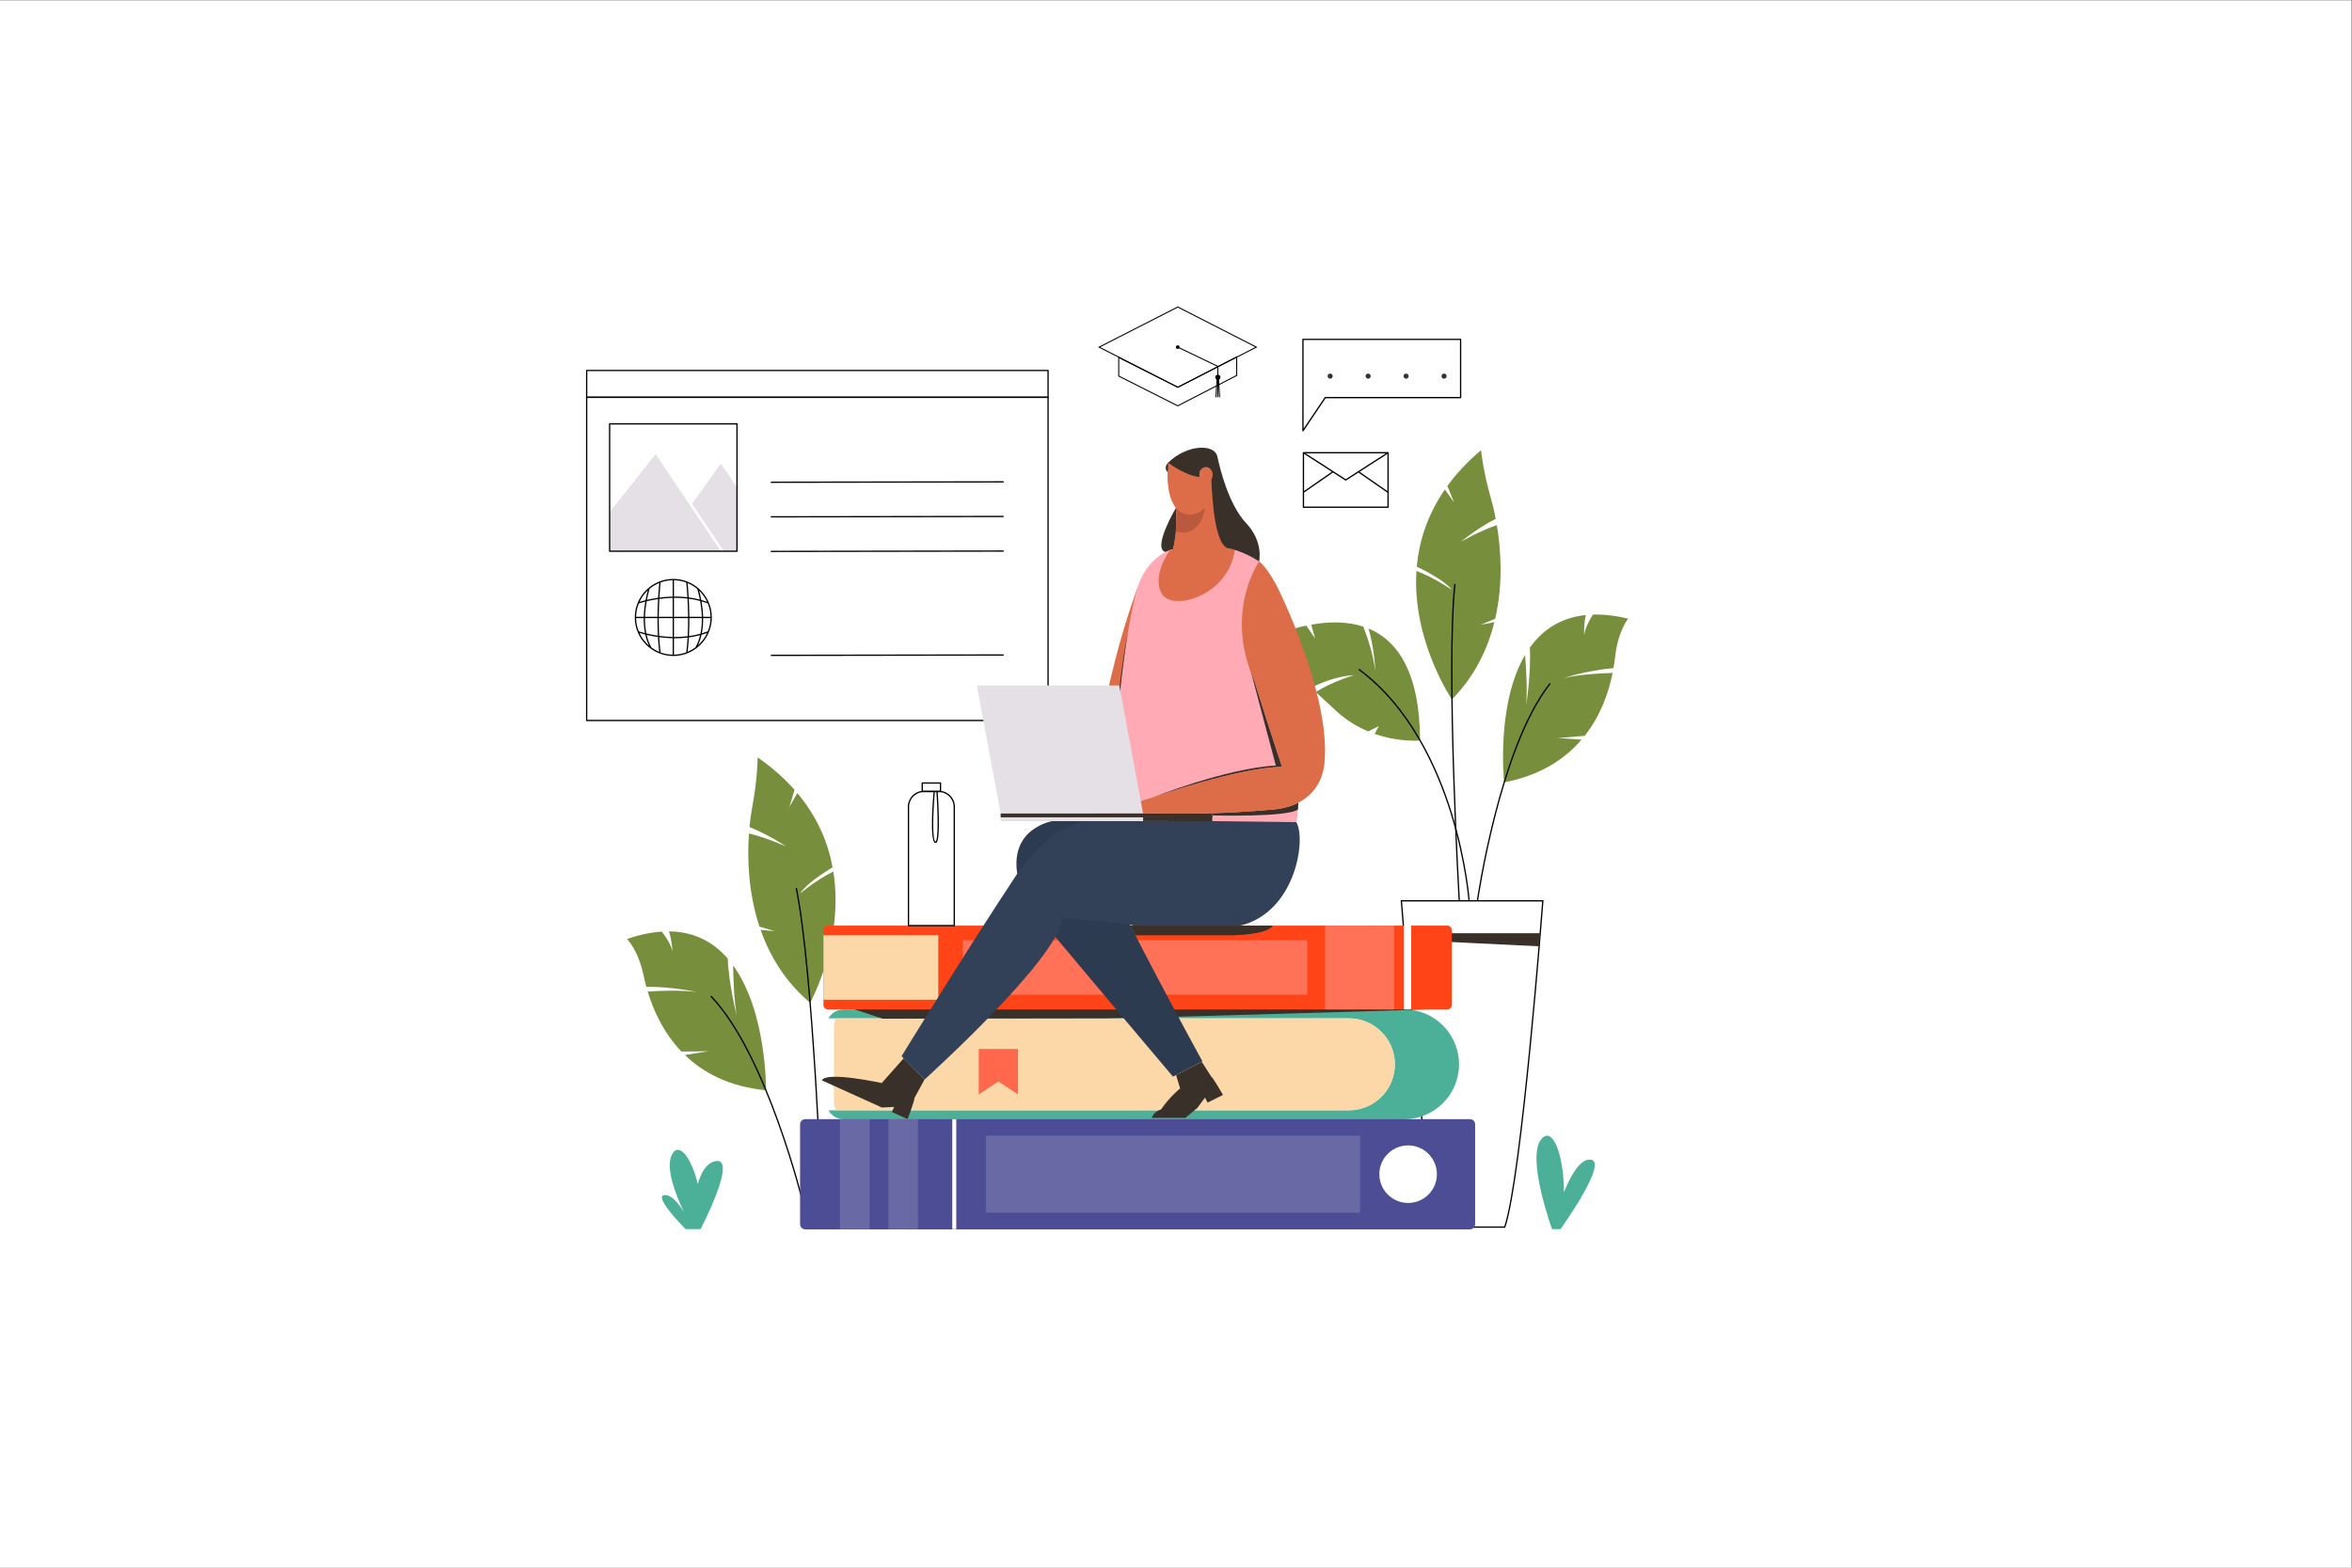 <?xml version="1.0" encoding="UTF-8" standalone="no"?>
<!-- Created with Inkscape (http://www.inkscape.org/) -->

<svg
   version="1.1"
   id="svg2"
   xml:space="preserve"
   width="3120"
   height="2080"
   viewBox="0 0 3120 2080"
   sodipodi:docname="Student Studying Online Illustration.ai"
   xmlns:inkscape="http://www.inkscape.org/namespaces/inkscape"
   xmlns:sodipodi="http://sodipodi.sourceforge.net/DTD/sodipodi-0.dtd"
   xmlns="http://www.w3.org/2000/svg"
   xmlns:svg="http://www.w3.org/2000/svg"><rect x="0" y="0" width="3120" height="2080" fill="#808080" stroke="none"/><defs
     id="defs6"><clipPath
       clipPathUnits="userSpaceOnUse"
       id="clipPath18"><path
         d="M 0,1560 H 2340 V 0 H 0 Z"
         id="path16" /></clipPath></defs><sodipodi:namedview
     id="namedview4"
     pagecolor="#ffffff"
     bordercolor="#666666"
     borderopacity="1.0"
     inkscape:pageshadow="2"
     inkscape:pageopacity="0.0"
     inkscape:pagecheckerboard="0" /><g
     id="g8"
     inkscape:groupmode="layer"
     inkscape:label="Student Studying Online Illustration"
     transform="matrix(1.333,0,0,-1.333,0,2080)"><path
       d="M 0,0 H 2340 V 1560 H 0 Z"
       style="fill:#ffffff;fill-opacity:1;fill-rule:nonzero;stroke:none"
       id="path10" /><g
       id="g12"><g
         id="g14"
         clip-path="url(#clipPath18)"><g
           id="g20"
           transform="translate(771.038,633.523)"><path
             d="M 0,0 -15.248,4.594 C -26.593,38.81 -27.416,73.063 -25.699,97.28 -8.078,93.152 11.496,84.177 11.496,84.177 c -15.882,10.488 -28.932,16.355 -36.666,19.462 0.824,8.698 1.915,15.765 2.812,20.518 5.216,27.658 5.316,48.815 5.316,48.815 14.651,-10.16 26.734,-20.983 36.649,-32.201 l -5.045,-17.032 7.857,13.74 C 42.416,113.693 52.943,88.262 57.53,63.613 47.458,57.527 30.832,46.574 25.056,37.428 c 0,0 16.223,13.718 33.215,21.959 C 69.292,-9.62 35.155,-71.272 35.155,-71.272 10.222,-50.212 -5.022,-24.538 -14.12,1.353 Z"
             style="fill:#778e3c;fill-opacity:1;fill-rule:nonzero;stroke:none"
             id="path22" /></g><g
           id="g24"
           transform="translate(705.535,514.238)"><path
             d="M 0,0 C 1.05,0.085 1.708,0.184 1.806,0.302 L 0,0 c -4.595,-0.37 -17.115,-0.444 -27.469,-0.436 -18.924,19.83 -28.51,43.074 -33.506,59.66 13.782,0.886 33.989,1.577 48.808,-0.528 0,0 -22.61,5.402 -50.158,5.218 -1.301,4.773 -2.207,8.807 -2.838,11.742 -5.419,25.215 -16.381,35.866 -16.381,35.866 12.66,4.352 24.143,6.676 34.591,7.353 4.37,-5.617 9.534,-13.458 10.527,-19.96 0,0 0.024,8.819 -3.359,20.181 25.732,-0.228 44.614,-11.114 58.46,-27.089 C 19.654,66.416 27.738,34.891 27.738,34.891 24.9,50.102 24.211,72.632 24.058,85.213 57.742,38.751 56.762,-39.024 56.762,-39.024 19.837,-35.507 -5.906,-21.384 -23.92,-3.996 Z"
             style="fill:#778e3c;fill-opacity:1;fill-rule:nonzero;stroke:none"
             id="path26" /></g><g
           id="g28"
           transform="translate(818.535,362.035)"><path
             d="m 0,0 c -0.087,2.312 -8.695,232.203 -25.481,314.473 l -1.269,-0.26 C -9.983,232.048 -1.378,2.265 -1.294,-0.047 Z"
             style="fill:#000000;fill-opacity:1;fill-rule:nonzero;stroke:none"
             id="path30" /></g><g
           id="g32"
           transform="translate(799.248,360.153)"><path
             d="M 0,0 1.254,0.302 C 0.897,1.799 -35.258,150.812 -91.38,209.207 l -0.93,-0.895 C -36.432,150.17 -0.36,1.495 0,0"
             style="fill:#000000;fill-opacity:1;fill-rule:nonzero;stroke:none"
             id="path34" /></g><g
           id="g36"
           transform="translate(1170.195,1054.79)"><path
             d="m 0,0 c 0,0 -24.157,-40.796 -10.155,-43.867 0,0 4.464,2.117 7.333,2.842 0,0 5.435,17.201 2.822,41.025"
             style="fill:#39302a;fill-opacity:1;fill-rule:nonzero;stroke:none"
             id="path38" /></g><path
           d="m 584.471,843.92 h 457.885 v 320.41 H 584.471 Z m 458.53,-1.293 H 583.824 c -0.356,0 -0.646,0.29 -0.646,0.646 v 321.703 c 0,0.357 0.29,0.646 0.646,0.646 h 459.177 c 0.356,0 0.647,-0.289 0.647,-0.646 V 843.273 c 0,-0.356 -0.291,-0.646 -0.647,-0.646"
           style="fill:#000000;fill-opacity:1;fill-rule:nonzero;stroke:none"
           id="path40" /><g
           id="g42"
           transform="translate(767.097,1010.904)"><path
             d="M 0,0 V 1.292 L 231.702,1.648 V 0.356 Z"
             style="fill:#000000;fill-opacity:1;fill-rule:nonzero;stroke:none"
             id="path44" /></g><g
           id="g46"
           transform="translate(767.097,1045.326)"><path
             d="M 0,0 V 1.292 L 231.702,1.648 V 0.356 Z"
             style="fill:#000000;fill-opacity:1;fill-rule:nonzero;stroke:none"
             id="path48" /></g><g
           id="g50"
           transform="translate(767.097,1079.748)"><path
             d="M 0,0 V 1.292 L 231.702,1.648 V 0.356 Z"
             style="fill:#000000;fill-opacity:1;fill-rule:nonzero;stroke:none"
             id="path52" /></g><g
           id="g54"
           transform="translate(606.665,1050.655)"><path
             d="m 0,0 45.821,57.732 64.912,-96.659 H 0 Z"
             style="fill:#e5e0e6;fill-opacity:1;fill-rule:nonzero;stroke:none"
             id="path56" /></g><g
           id="g58"
           transform="translate(688.641,1058.898)"><path
             d="M 0,0 28.757,40.12 44.778,16.207 V -47.17 H 31.665 Z"
             style="fill:#e5e0e6;fill-opacity:1;fill-rule:nonzero;stroke:none"
             id="path60" /></g><path
           d="m 607.311,1012.375 h 125.463 v 125.461 H 607.311 Z m 126.109,-1.293 H 606.664 c -0.356,0 -0.646,0.289 -0.646,0.647 v 126.752 c 0,0.358 0.29,0.647 0.646,0.647 H 733.42 c 0.356,0 0.646,-0.289 0.646,-0.647 v -126.752 c 0,-0.358 -0.29,-0.647 -0.646,-0.647"
           style="fill:#000000;fill-opacity:1;fill-rule:nonzero;stroke:none"
           id="path62" /><path
           d="m 584.471,1165.622 h 457.885 v 25.377 H 584.471 Z m 458.53,-1.292 H 583.824 c -0.356,0 -0.646,0.288 -0.646,0.646 v 26.669 c 0,0.357 0.29,0.646 0.646,0.646 h 459.177 c 0.356,0 0.647,-0.289 0.647,-0.646 v -26.669 c 0,-0.358 -0.291,-0.646 -0.647,-0.646"
           style="fill:#000000;fill-opacity:1;fill-rule:nonzero;stroke:none"
           id="path64" /><g
           id="g66"
           transform="translate(694.544,918.056)"><path
             d="m 0,0 c 1.603,3.366 2.767,6.903 3.578,10.506 1.865,0.531 3.729,1.133 5.589,1.811 C 6.99,7.593 3.853,3.404 0,0 m -58.203,12.381 c 1.21,-0.384 3.185,-0.973 5.787,-1.625 0.839,-3.806 2.067,-7.545 3.789,-11.085 -4.043,3.476 -7.328,7.807 -9.576,12.71 m 8.35,42.375 c -0.592,-2.085 -1.48,-5.519 -2.284,-9.831 -2.711,-0.672 -4.766,-1.281 -6.02,-1.679 2.013,4.358 4.846,8.261 8.304,11.51 M 9.126,43.3 C 7.19,44.004 5.25,44.63 3.31,45.175 2.557,49.162 1.736,52.394 1.157,54.458 4.46,51.283 7.175,47.505 9.126,43.3 M 5.185,27.118 h 7.351 C 12.456,22.475 11.519,18.04 9.875,13.96 7.884,13.197 5.885,12.521 3.884,11.934 4.896,17.014 5.247,22.178 5.185,27.118 M -8.919,9.226 c 0.32,6.125 0.427,12.175 0.398,17.892 H 3.907 C 3.972,22.052 3.601,16.748 2.503,11.557 -1.328,10.504 -5.154,9.739 -8.919,9.226 M -8.987,7.915 c 3.676,0.49 7.411,1.204 11.156,2.198 -1.007,-4.214 -2.512,-8.326 -4.673,-12.146 -2.383,-1.764 -4.984,-3.25 -7.756,-4.408 0.583,4.732 0.998,9.558 1.273,14.356 M -23.856,7.037 c 0.403,-0.004 0.805,-0.011 1.211,-0.011 3.975,0 8.12,0.216 12.353,0.722 -0.287,-4.928 -0.72,-9.883 -1.335,-14.729 -3.821,-1.421 -7.938,-2.221 -12.229,-2.294 z M -38.51,8.105 c 4.073,-0.543 8.577,-0.941 13.362,-1.047 V -9.275 c -4.204,0.072 -8.24,0.839 -11.994,2.205 -0.636,4.991 -1.079,10.1 -1.368,15.175 m -1.302,0.182 c 0.276,-4.953 0.699,-9.938 1.303,-14.822 -2.719,1.114 -5.274,2.543 -7.625,4.24 -2.292,3.982 -3.854,8.294 -4.883,12.709 3.08,-0.731 6.881,-1.504 11.205,-2.127 m -12.872,18.831 h 12.426 c -0.03,-5.6 0.073,-11.519 0.378,-17.517 -4.469,0.654 -8.367,1.465 -11.457,2.217 -1.055,5.107 -1.41,10.318 -1.347,15.3 m 12.994,18.923 c -0.277,-5.139 -0.503,-11.145 -0.56,-17.631 h -12.409 c 0.156,5.673 0.834,10.999 1.634,15.46 3.084,0.742 6.931,1.534 11.335,2.171 m 0.072,1.313 c -4.295,-0.612 -8.064,-1.372 -11.148,-2.098 1.157,6.024 2.453,10.213 2.746,11.123 2.852,2.348 6.062,4.272 9.531,5.691 -0.219,-2.168 -0.716,-7.488 -1.129,-14.716 m 14.47,1.196 c -4.711,-0.105 -9.144,-0.49 -13.167,-1.021 0.462,8.011 1.023,13.603 1.178,15.07 3.753,1.365 7.787,2.131 11.989,2.204 z m 14.663,-0.67 c -4.598,0.54 -9.089,0.742 -13.371,0.696 v 16.227 c 4.289,-0.074 8.403,-0.873 12.222,-2.291 0.167,-1.591 0.7,-6.989 1.149,-14.632 m 1.301,-0.161 c -0.403,6.949 -0.879,12.078 -1.098,14.259 3.507,-1.464 6.741,-3.453 9.607,-5.866 0.404,-1.29 1.557,-5.171 2.608,-10.561 -3.733,0.98 -7.454,1.687 -11.117,2.168 M -23.856,28.41 v 18.878 c 4.304,0.047 8.822,-0.161 13.446,-0.717 0.291,-5.246 0.531,-11.449 0.59,-18.161 z m -15.104,0 c 0.058,6.565 0.289,12.638 0.571,17.81 4.036,0.542 8.496,0.936 13.241,1.043 V 28.41 Z m -0.008,-1.292 h 13.82 V 8.351 c -4.818,0.108 -9.345,0.513 -13.429,1.067 -0.315,6.059 -0.421,12.043 -0.391,17.7 M -10.221,9.065 c -4.69,-0.573 -9.273,-0.788 -13.635,-0.74 v 18.793 h 14.044 c 0.03,-5.766 -0.08,-11.873 -0.409,-18.053 M 3.882,28.41 H -8.53 c -0.058,6.641 -0.293,12.782 -0.58,18.001 3.727,-0.5 7.514,-1.244 11.309,-2.272 0.821,-4.515 1.525,-9.94 1.683,-15.729 m 8.654,0 H 5.162 C 5.01,34.033 4.352,39.31 3.567,43.766 5.66,43.161 7.752,42.464 9.835,41.667 11.504,37.561 12.455,33.09 12.536,28.41 m -71.381,13.251 c 0.739,0.253 3.01,0.997 6.458,1.872 -0.767,-4.408 -1.406,-9.597 -1.554,-15.123 h -7.602 c 0.081,4.678 1.03,9.146 2.698,13.251 m -2.698,-14.543 h 7.579 c -0.062,-4.866 0.279,-9.95 1.257,-14.957 -3.333,0.855 -5.5,1.572 -6.177,1.805 -1.643,4.078 -2.579,8.511 -2.659,13.152 m 75.388,0.646 c 0,11.624 -5.207,22.049 -13.402,29.088 -0.026,0.08 -0.042,0.128 -0.046,0.139 L 0.314,56.963 c -6.693,5.699 -15.357,9.149 -24.816,9.149 -21.146,0 -38.35,-17.203 -38.35,-38.348 0,-21.145 17.204,-38.348 38.35,-38.348 8.536,0 16.429,2.807 22.808,7.542 l 0.085,-0.049 c 0.035,0.061 0.065,0.125 0.1,0.186 9.316,7.003 15.354,18.143 15.354,30.669"
             style="fill:#000000;fill-opacity:1;fill-rule:nonzero;stroke:none"
             id="path68" /></g><g
           id="g70"
           transform="translate(767.097,907.445)"><path
             d="M 0,0 V 1.292 L 231.702,1.648 V 0.356 Z"
             style="fill:#000000;fill-opacity:1;fill-rule:nonzero;stroke:none"
             id="path72" /></g><g
           id="g74"
           transform="translate(1432.947,339.657)"><path
             d="m 0,0 h 64.029 c 16.557,49.744 36.501,308.062 37.678,323.435 H -37.681 C -36.504,308.062 -16.56,49.744 0,0 M 64.955,-1.293 H -0.927 l -0.148,0.437 C -18.14,49.191 -38.814,321.289 -39.021,324.033 l -0.053,0.695 h 142.175 l -0.054,-0.695 C 102.84,321.289 82.166,49.191 65.104,-0.856 Z"
             style="fill:#000000;fill-opacity:1;fill-rule:nonzero;stroke:none"
             id="path76" /></g><g
           id="g78"
           transform="translate(1397.129,631.503)"><path
             d="M 0,0 H 135.664 L 134.587,-13.017 0,-6.509 Z"
             style="fill:#39302a;fill-opacity:1;fill-rule:nonzero;stroke:none"
             id="path80" /></g><g
           id="g82"
           transform="translate(1361.977,934.739)"><path
             d="M 0,0 C 6.507,-24.05 6.529,-42.484 6.529,-42.484 4.944,-26.189 -1.55,-7.688 -5.301,1.942 -21.88,7.368 -40.123,6.943 -57.163,3.91 l 3.916,-13.76 -8.783,12.819 c -32.682,-6.819 -59.71,-22.287 -59.71,-22.287 19.579,-1.651 39.679,-17.138 64.504,-39.617 9.1,4.713 25.035,11.531 42.762,12.573 0,0 -22.627,-6.69 -38.062,-16.851 6.307,-5.786 12.919,-11.972 19.906,-18.464 10.369,-9.636 21.527,-16.202 32.214,-20.665 4.985,2.44 10.499,5.252 10.499,5.252 l -4.067,-7.706 c 24.621,-8.601 45.197,-6.6 45.197,-6.6 C 50.879,-43.021 28.528,-11.857 0,0"
             style="fill:#778e3c;fill-opacity:1;fill-rule:nonzero;stroke:none"
             id="path84" /></g><g
           id="g86"
           transform="translate(1473.193,938.46)"><path
             d="m 0,0 14.747,6.012 c 8.066,35.134 5.653,69.311 1.659,93.259 -17.152,-5.772 -35.793,-16.554 -35.793,-16.554 14.822,11.939 27.26,19.012 34.667,22.834 -1.641,8.581 -3.394,15.514 -4.735,20.161 -7.804,27.042 -9.899,48.096 -9.899,48.096 -13.627,-11.497 -24.635,-23.412 -33.448,-35.516 l 6.63,-16.479 -9.119,12.937 c -17.662,-25.566 -25.743,-51.878 -27.983,-76.849 10.6,-5.109 28.186,-14.443 34.799,-23.005 0,0 -17.446,12.127 -35.139,18.728 -4.461,-69.739 35.341,-127.895 35.341,-127.895 22.835,23.318 35.588,50.316 42.203,76.95 z"
             style="fill:#778e3c;fill-opacity:1;fill-rule:nonzero;stroke:none"
             id="path88" /></g><g
           id="g90"
           transform="translate(1549.659,825.887)"><path
             d="M 0,0 C -1.054,-0.015 -1.718,0.021 -1.827,0.13 L 0,0 C 4.609,0.065 17.08,1.172 27.387,2.158 44.355,23.684 51.706,47.729 55.115,64.712 41.311,64.295 21.13,63.076 6.574,59.583 c 0,0 22,7.51 49.443,9.927 0.844,4.873 1.365,8.975 1.716,11.957 3.016,25.613 12.925,37.251 12.925,37.251 -13.013,3.138 -24.666,4.368 -35.132,4.057 -3.818,-6.004 -8.22,-14.298 -8.595,-20.865 0,0 -0.856,8.778 1.439,20.407 -25.596,-2.654 -43.366,-15.272 -55.642,-32.483 1.439,-25.569 -3.634,-57.716 -3.634,-57.716 1.389,15.411 -0.05,37.905 -1.084,50.445 -29.151,-49.434 -20.837,-126.77 -20.837,-126.77 36.429,6.987 60.724,23.476 77.017,42.485 z"
             style="fill:#778e3c;fill-opacity:1;fill-rule:nonzero;stroke:none"
             id="path92" /></g><g
           id="g94"
           transform="translate(1461.341,663.69)"><path
             d="m 0,0 c -0.03,0.396 -3.058,40.025 -18.029,87.971 -13.805,44.209 -40.881,104.735 -91.473,142.012 l 0.767,1.04 C -57.855,193.532 -30.648,132.73 -16.787,88.327 -1.774,40.245 1.259,0.489 1.287,0.096 Z"
             style="fill:#000000;fill-opacity:1;fill-rule:nonzero;stroke:none"
             id="path96" /></g><g
           id="g98"
           transform="translate(1451.523,663.7)"><path
             d="m 0,0 c -0.131,2.31 -13.253,231.988 -4.304,315.475 l 1.287,-0.139 C -11.955,231.955 1.158,2.386 1.292,0.076 Z"
             style="fill:#000000;fill-opacity:1;fill-rule:nonzero;stroke:none"
             id="path100" /></g><g
           id="g102"
           transform="translate(1470.902,663.648)"><path
             d="m 0,0 -1.277,0.182 c 0.215,1.524 22.148,153.283 72.51,216.713 l 1.01,-0.803 C 22.101,152.937 0.217,1.521 0,0"
             style="fill:#000000;fill-opacity:1;fill-rule:nonzero;stroke:none"
             id="path104" /></g><g
           id="g106"
           transform="translate(1440.341,555.7)"><path
             d="m 0,0 h -616.511 c -2.418,0 -4.378,1.96 -4.378,4.377 v 74.602 c 0,2.418 1.96,4.377 4.378,4.377 H 0 c 2.418,0 4.378,-1.959 4.378,-4.377 V 4.377 C 4.378,1.96 2.418,0 0,0"
             style="fill:#ff4418;fill-opacity:1;fill-rule:nonzero;stroke:none"
             id="path108" /></g><path
           d="m 958.034,570.324 h 342.925 v 54.137 H 958.034 Z"
           style="fill:#ff7257;fill-opacity:1;fill-rule:nonzero;stroke:none"
           id="path110" /><path
           d="M 933.716,565.298 H 819.452 v 64.19 h 114.264 z"
           style="fill:#fcd8a9;fill-opacity:1;fill-rule:nonzero;stroke:none"
           id="path112" /><g
           id="g114"
           transform="translate(1397.274,555.7)"><path
             d="m 0,0 h -557.685 c -6.514,0 -12.183,-3.604 -15.135,-8.923 h 7.568 486.606 23.695 c 25.268,0 45.753,-20.484 45.753,-45.753 0,-25.268 -20.485,-45.753 -45.753,-45.753 h -23.695 -486.606 -7.568 c 2.952,-5.319 8.621,-8.923 15.135,-8.923 H 0 c 30.197,0 54.676,24.48 54.676,54.676 C 54.676,-24.479 30.197,0 0,0"
             style="fill:#4bb097;fill-opacity:1;fill-rule:nonzero;stroke:none"
             id="path116" /></g><g
           id="g118"
           transform="translate(829.852,538.394)"><path
             d="m 0,0 c 0,3.043 0.792,5.898 2.17,8.383 h 510.301 c 25.269,0 45.753,-20.485 45.753,-45.753 0,-25.269 -20.484,-45.753 -45.753,-45.753 H 2.17 C 0.792,-80.639 0,-77.783 0,-74.74 Z"
             style="fill:#fcd8a9;fill-opacity:1;fill-rule:nonzero;stroke:none"
             id="path120" /></g><g
           id="g122"
           transform="translate(993.515,516.297)"><path
             d="M 0,0 H 19.533 V -45.235 L 0,-32.385 -19.533,-45.235 V 0 Z"
             style="fill:#ff684d;fill-opacity:1;fill-rule:nonzero;stroke:none"
             id="path124" /></g><g
           id="g126"
           transform="translate(1124.937,639.086)"><path
             d="m 0,0 4.935,-9.598 h 98.148 c 0,0 33.388,0.562 38.558,9.598 z"
             style="fill:#39302a;fill-opacity:1;fill-rule:nonzero;stroke:none"
             id="path128" /></g><g
           id="g130"
           transform="translate(1422.167,555.7)"><path
             d="M 0,0 C 0,0 -295.421,-8.923 -321.038,-8.923 L -543.754,-9.251 -571.802,0 Z"
             style="fill:#39302a;fill-opacity:1;fill-rule:nonzero;stroke:none"
             id="path132" /></g><g
           id="g134"
           transform="translate(1132.607,977.091)"><path
             d="m 0,0 c 0,0 -46.371,-120.791 -43.329,-226.115 h 19.581 z"
             style="fill:#dc6d48;fill-opacity:1;fill-rule:nonzero;stroke:none"
             id="path136" /></g><g
           id="g138"
           transform="translate(1027.425,734.249)"><path
             d="m 0,0 c 9.045,6.593 18.727,9.747 28.6,9.784 0,0.002 0,0.005 0,0.008 l 64.945,0.14 3.5,-104.186 c 39.821,-77.648 72.104,-135.962 72.104,-135.962 l -29.295,-15.269 c 0,0 -117.095,138.45 -137.774,164.298 C -18.6,-55.337 -24.269,-17.69 0,0"
             style="fill:#2c3b4f;fill-opacity:1;fill-rule:nonzero;stroke:none"
             id="path140" /></g><g
           id="g142"
           transform="translate(1297.753,1056.203)"><path
             d="m 0,0 v 13.896 l 28.779,19.973 12.339,-7.943 c 0.109,-0.07 0.23,-0.104 0.351,-0.104 0.121,0 0.243,0.034 0.351,0.104 l 12.273,7.9 28.845,-20.018 V 0 Z M 82.938,52.396 V 15.382 L 55.27,34.584 Z M 1.551,52.936 H 81.387 L 41.469,27.237 Z M 27.603,34.627 0,15.47 V 52.396 Z M 83.585,54.229 H -0.646 c -0.357,0 -0.647,-0.29 -0.647,-0.647 V -0.646 c 0,-0.357 0.29,-0.646 0.647,-0.646 h 84.231 c 0.355,0 0.646,0.289 0.646,0.646 v 54.228 c 0,0.357 -0.291,0.647 -0.646,0.647"
             style="fill:#000000;fill-opacity:1;fill-rule:nonzero;stroke:none"
             id="path144" /></g><g
           id="g146"
           transform="translate(1011.485,689.527)"><path
             d="m 0,0 c 39.209,59.149 82.41,54.747 82.41,54.747 0,0 19.423,-0.341 130.09,-0.341 33.623,0 62.344,4.142 66.023,-1.889 10.052,-16.48 -0.348,-89.368 -55.676,-102.988 H 116.799 c -13.174,3.67 -71.154,7.114 -71.154,7.114 -3.646,-40.067 -137.151,-160.347 -137.151,-160.347 l -22.787,23.298 c 0,0 65.647,107.021 114.293,180.406"
             style="fill:#324058;fill-opacity:1;fill-rule:nonzero;stroke:none"
             id="path148" /></g><g
           id="g150"
           transform="translate(1113.402,744.252)"><path
             d="m 0,0 176.606,-2.208 c 2.369,7.255 3.792,44.093 0.228,97.46 -4.641,69.463 -9.474,149.44 -45.353,167.579 -36.002,18.202 -75.751,7.22 -75.751,7.22 0,0 -21.293,-3.72 -33.676,-29.727 C 10.926,216.962 -3.095,113.933 -3.095,68.267 -3.095,45.336 -3.902,9.622 0,0"
             style="fill:#ffaab5;fill-opacity:1;fill-rule:nonzero;stroke:none"
             id="path152" /></g><g
           id="g154"
           transform="translate(1267.933,754.735)"><path
             d="m 0,0 c -25.688,-2.388 -49.722,-3.513 -69.325,-4.005 l -0.475,-0.055 8.32,-1.907 c 0,0 75.875,-2.052 85.233,6.028 0,0 0.232,5.34 0.352,6.628 L 24.039,6.682 C 17.067,3.102 8.968,0.833 0,0"
             style="fill:#39302a;fill-opacity:1;fill-rule:nonzero;stroke:none"
             id="path156" /></g><g
           id="g158"
           transform="translate(1239.431,912.754)"><path
             d="m 0,0 c 6.349,-24.923 30.201,-114.276 30.201,-114.276 -50.174,-2.97 -122.627,-31.876 -122.627,-31.876 0,0 87.091,30.386 128.853,30.386 0,0 -25.431,76.154 -36.427,115.766"
             style="fill:#39302a;fill-opacity:1;fill-rule:nonzero;stroke:none"
             id="path160" /></g><g
           id="g162"
           transform="translate(1122.85,933.294)"><path
             d="m 0,0 c 0,0 -13.104,-74.456 -12.611,-144.248 0,0 -3.058,66.195 12.611,144.248"
             style="fill:#39302a;fill-opacity:1;fill-rule:nonzero;stroke:none"
             id="path164" /></g><g
           id="g166"
           transform="translate(899.276,506.99)"><path
             d="m 0,0 -21.823,-24.61 c 0,0 -55.277,12.098 -59.549,2.652 l 59.753,-27.022 12.165,0.617 -2.297,-5.08 15.624,-7.066 c 0,0 6.557,16.691 6.922,21.148 l 9.908,18.194 z"
             style="fill:#39302a;fill-opacity:1;fill-rule:nonzero;stroke:none"
             id="path168" /></g><g
           id="g170"
           transform="translate(1155.402,456.107)"><path
             d="m 0,0 c 8.858,12.879 18.985,20.912 18.985,20.912 l -3.99,13.282 25.496,13.288 9.154,-14.303 C 52.864,30.075 61.636,14.434 61.636,14.434 L 46.276,6.811 43.797,11.805 36.164,1.561 24.209,-8.392 h -9.101 -20.251 -4.09 c 0,0 1.877,6.216 9.233,8.392"
             style="fill:#39302a;fill-opacity:1;fill-rule:nonzero;stroke:none"
             id="path172" /></g><g
           id="g174"
           transform="translate(904.707,639.731)"><path
             d="m 0,0 h 44.281 v 117.562 c 0,8.099 -6.588,14.687 -14.689,14.687 H 14.689 C 6.588,132.249 0,125.661 0,117.562 Z M 45.574,-1.292 H -1.292 v 118.854 c 0,8.81 7.168,15.98 15.981,15.98 h 14.903 c 8.813,0 15.982,-7.17 15.982,-15.98 z"
             style="fill:#000000;fill-opacity:1;fill-rule:nonzero;stroke:none"
             id="path176" /></g><path
           d="m 918.409,773.273 h 16.878 v 7.108 h -16.878 z m 18.17,-1.293 h -19.462 v 9.693 h 19.462 z"
           style="fill:#000000;fill-opacity:1;fill-rule:nonzero;stroke:none"
           id="path178" /><g
           id="g180"
           transform="translate(931.058,721.311)"><path
             d="M 0,0 C -0.167,0 -0.335,0.027 -0.502,0.088 -6.073,2.095 -2.729,43.161 -2.001,51.373 L -0.714,51.26 C -2.782,27.9 -3.256,2.453 -0.063,1.305 2.989,3.523 2.063,33.126 0.798,51.271 l 1.287,0.09 C 2.426,46.486 5.278,3.635 0.869,0.3 0.606,0.101 0.306,0 0,0"
             style="fill:#000000;fill-opacity:1;fill-rule:nonzero;stroke:none"
             id="path182" /></g><g
           id="g184"
           transform="translate(711.52,404.546)"><path
             d="m 0,0 c -8.635,-2.005 -13.908,-11.432 -17.124,-22.635 -6.22,26.215 -18.959,42.765 -25.798,29.088 -6.57,-13.14 3.664,-39.52 11.977,-56.972 -5.257,8.488 -12.168,16.953 -18.799,16.894 -13.276,-0.117 20.475,-33.924 20.475,-33.924 h 7.198 7.729 c 0,0 38.167,73.08 14.342,67.549"
             style="fill:#4bb097;fill-opacity:1;fill-rule:nonzero;stroke:none"
             id="path186" /></g><g
           id="g188"
           transform="translate(1582.004,406.219)"><path
             d="M 0,0 C -9.913,0 -18.934,-15.908 -25.641,-32.473 -25.792,5.299 -37.113,34.326 -48.396,20.032 -63.19,1.292 -37.48,-69.222 -37.48,-69.222 h 8.4 C -29.08,-69.222 20.68,0 0,0"
             style="fill:#4bb097;fill-opacity:1;fill-rule:nonzero;stroke:none"
             id="path190" /></g><g
           id="g192"
           transform="translate(1297.278,1221.947)"><path
             d="m 0,0 v -88.168 l 21.037,31.221 c 0.119,0.178 0.321,0.285 0.535,0.285 H 155.599 V 0 Z m -0.646,-90.93 c -0.064,0 -0.126,0.009 -0.19,0.028 -0.269,0.084 -0.457,0.335 -0.457,0.619 V 0.646 c 0,0.357 0.291,0.646 0.647,0.646 h 156.89 c 0.357,0 0.647,-0.289 0.647,-0.646 v -57.954 c 0,-0.358 -0.29,-0.647 -0.647,-0.647 H 21.916 l -22.027,-32.69 c -0.121,-0.181 -0.324,-0.285 -0.535,-0.285"
             style="fill:#000000;fill-opacity:1;fill-rule:nonzero;stroke:none"
             id="path194" /></g><g
           id="g196"
           transform="translate(1326.243,1186.005)"><path
             d="m 0,0 c 0,-1.402 -1.138,-2.539 -2.54,-2.539 -1.402,0 -2.539,1.137 -2.539,2.539 0,1.402 1.137,2.539 2.539,2.539 C -1.138,2.539 0,1.402 0,0"
             style="fill:#39302a;fill-opacity:1;fill-rule:nonzero;stroke:none"
             id="path198" /></g><g
           id="g200"
           transform="translate(1364.027,1186.005)"><path
             d="m 0,0 c 0,-1.402 -1.137,-2.539 -2.539,-2.539 -1.402,0 -2.539,1.137 -2.539,2.539 0,1.402 1.137,2.539 2.539,2.539 C -1.137,2.539 0,1.402 0,0"
             style="fill:#39302a;fill-opacity:1;fill-rule:nonzero;stroke:none"
             id="path202" /></g><g
           id="g204"
           transform="translate(1401.812,1186.005)"><path
             d="m 0,0 c 0,-1.402 -1.137,-2.539 -2.539,-2.539 -1.402,0 -2.54,1.137 -2.54,2.539 0,1.402 1.138,2.539 2.54,2.539 C -1.137,2.539 0,1.402 0,0"
             style="fill:#39302a;fill-opacity:1;fill-rule:nonzero;stroke:none"
             id="path206" /></g><g
           id="g208"
           transform="translate(1439.597,1186.005)"><path
             d="m 0,0 c 0,-1.402 -1.137,-2.539 -2.539,-2.539 -1.402,0 -2.539,1.137 -2.539,2.539 0,1.402 1.137,2.539 2.539,2.539 C -1.137,2.539 0,1.402 0,0"
             style="fill:#39302a;fill-opacity:1;fill-rule:nonzero;stroke:none"
             id="path210" /></g><g
           id="g212"
           transform="translate(1272.027,974.411)"><path
             d="m 0,0 c -2.268,4.743 -11.552,21.648 -19.039,27.095 0,0 -35.338,-50.194 -4.475,-119.503 v 0 c 12.004,-39.077 27.344,-85.014 27.344,-85.014 -41.761,0 -128.853,-30.386 -128.853,-30.386 0,0 -14.512,-3.989 -18.712,-7.22 -4.201,-3.231 -20.321,-5.609 -20.172,-8.996 0,0 39.558,-0.046 41.659,0.432 l 0.025,-0.143 c 0,0 53.937,-1.906 118.128,4.06 27.877,2.591 47.524,18.867 50.145,46.248 C 52.513,-105.907 0,0 0,0"
             style="fill:#dc6d48;fill-opacity:1;fill-rule:nonzero;stroke:none"
             id="path214" /></g><g
           id="g216"
           transform="translate(1223.731,1014.47)"><path
             d="m 0,0 c -5.09,15.858 -8.748,32.173 -11.087,44.179 l -3.191,18.448 v 10e-4 l -5.18,29.946 -5.756,-0.996 c 0,0 -0.003,0.005 -0.003,0.005 L -61.33,85.326 c 0,0 -2.787,-22.23 3.598,-37.605 1.14,-2.746 2.506,-5.26 4.193,-7.386 l 0.595,-3.433 c 0.355,-17.447 -1.941,-30.9 -3.415,-37.607 l -3.153,-0.963 c 0,0 -18.179,-24.767 -8.27,-43.076 9.908,-18.31 66.489,-3.26 72.987,43.605 z"
             style="fill:#dc6d48;fill-opacity:1;fill-rule:nonzero;stroke:none"
             id="path218" /></g><g
           id="g220"
           transform="translate(1240.236,1039.518)"><path
             d="m 0,0 c -17.403,18.417 -25.99,53.585 -28.806,66.536 -2.798,12.878 -30.31,12.017 -48.718,-5.965 l -0.009,0.003 -0.111,-0.116 c -0.063,-0.062 -0.128,-0.118 -0.19,-0.18 0,0 0.009,-0.007 0.01,-0.008 l -0.009,-0.009 c 0,0.006 0,0.011 -0.001,0.017 0,0 -0.157,-0.153 -0.384,-0.42 l -0.006,-0.006 c -1.064,-1.25 -3.731,-5.082 -0.216,-8.8 0,0 1.149,3.34 0.662,8.629 l 0.005,-0.002 0.383,0.278 c 2.821,-2.015 18.77,-13.039 30.828,-13.816 -0.235,1.63 -0.268,3.452 0.068,5.456 0,0 3.448,6.721 9.443,3.595 3.229,-1.678 4.893,-6.972 2.365,-11.548 0.632,-19.719 3.662,-68.827 18.181,-68.692 0,0 15.468,-3.479 29.257,-12.964 0,0 4.652,19.595 -12.752,38.012"
             style="fill:#39302a;fill-opacity:1;fill-rule:nonzero;stroke:none"
             id="path222" /></g><g
           id="g224"
           transform="translate(1462.773,336.761)"><path
             d="m 0,0 h -661.376 c -2.875,0 -5.206,2.331 -5.206,5.205 v 99.311 c 0,2.875 2.331,5.205 5.206,5.205 H 0 c 2.875,0 5.206,-2.33 5.206,-5.205 V 5.205 C 5.206,2.331 2.875,0 0,0"
             style="fill:#4d4d96;fill-opacity:1;fill-rule:nonzero;stroke:none"
             id="path226" /></g><path
           d="m 835.905,336.997 h 29.469 v 109.352 h -29.469 z"
           style="fill:#6969a6;fill-opacity:1;fill-rule:nonzero;stroke:none"
           id="path228" /><path
           d="m 884.063,336.997 h 29.469 v 109.352 h -29.469 z"
           style="fill:#6969a6;fill-opacity:1;fill-rule:nonzero;stroke:none"
           id="path230" /><path
           d="m 1318.628,555.7 h 68.762 v 83.386 h -68.762 z"
           style="fill:#ff7257;fill-opacity:1;fill-rule:nonzero;stroke:none"
           id="path232" /><path
           d="m 1397.129,555.7 h 7.239 v 83.386 h -7.239 z"
           style="fill:#ffffff;fill-opacity:1;fill-rule:nonzero;stroke:none"
           id="path234" /><path
           d="m 947.654,336.997 h 3.961 v 109.352 h -3.961 z"
           style="fill:#ffffff;fill-opacity:1;fill-rule:nonzero;stroke:none"
           id="path236" /><path
           d="m 981.071,353.384 h 372.378 v 76.578 H 981.071 Z"
           style="fill:#6969a6;fill-opacity:1;fill-rule:nonzero;stroke:none"
           id="path238" /><g
           id="g240"
           transform="translate(1429.922,391.673)"><path
             d="m 0,0 c 0,-15.813 -12.819,-28.634 -28.633,-28.634 -15.814,0 -28.634,12.821 -28.634,28.634 0,15.813 12.82,28.634 28.634,28.634 C -12.819,28.634 0,15.813 0,0"
             style="fill:#ffffff;fill-opacity:1;fill-rule:nonzero;stroke:none"
             id="path242" /></g><g
           id="g244"
           transform="translate(1137.555,750.676)"><path
             d="m 0,0 h -141.75 l -23.702,127.451 h 141.75 z"
             style="fill:#e5e0e6;fill-opacity:1;fill-rule:nonzero;stroke:none"
             id="path246" /></g><path
           d="M 1206.452,743.05 H 995.805 v 7.626 h 210.647 z"
           style="fill:#e5e0e6;fill-opacity:1;fill-rule:nonzero;stroke:none"
           id="path248" /><path
           d="m 995.805,750.676 h 210.647 v -3.813 H 995.805 Z"
           style="fill:#39302a;fill-opacity:1;fill-rule:nonzero;stroke:none"
           id="path250" /><g
           id="g252"
           transform="translate(1137.555,746.926)"><path
             d="M 0,0 V -3.813 L 68.897,-3.876 V 1.843 Z"
             style="fill:#39302a;fill-opacity:1;fill-rule:nonzero;stroke:none"
             id="path254" /></g><g
           id="g256"
           transform="translate(1170.195,1054.79)"><path
             d="m 0,0 c 0,0 11.127,-14.957 28.801,-0.228 0,0 -3.053,-29.996 -28.931,-23.136 0,0 1.488,9.466 0.13,23.364"
             style="fill:#bb593f;fill-opacity:1;fill-rule:nonzero;stroke:none"
             id="path258" /></g><g
           id="g260"
           transform="translate(1113.804,1186.388)"><path
             d="M 0,0 58.198,-29.381 116.4,0.587 V 17.951 L 58.299,-12.014 0,17.37 Z M 58.202,-30.503 -1,-0.615 V 18.994 L 58.293,-10.892 117.4,19.592 V -0.023 l -0.271,-0.14 z"
             style="fill:#000000;fill-opacity:1;fill-rule:nonzero;stroke:none"
             id="path262" /></g><g
           id="g264"
           transform="translate(1094.885,1214.873)"><path
             d="M 0,0 77.215,-39.376 154.24,0 77.215,39.376 Z M 77.215,-40.5 76.987,-40.383 -2.201,0 77.215,40.5 156.437,0 Z"
             style="fill:#000000;fill-opacity:1;fill-rule:nonzero;stroke:none"
             id="path266" /></g><g
           id="g268"
           transform="translate(1212.418,1184.886)"><path
             d="m 0,0 h -1 v 10.54 l -39.63,18.996 0.432,0.901 L 0,11.169 Z"
             style="fill:#000000;fill-opacity:1;fill-rule:nonzero;stroke:none"
             id="path270" /></g><g
           id="g272"
           transform="translate(1173.835,1214.873)"><path
             d="m 0,0 c 0,-1.011 -0.82,-1.831 -1.831,-1.831 -1.012,0 -1.831,0.82 -1.831,1.831 0,1.011 0.819,1.831 1.831,1.831 C -0.82,1.831 0,1.011 0,0"
             style="fill:#000000;fill-opacity:1;fill-rule:nonzero;stroke:none"
             id="path274" /></g><g
           id="g276"
           transform="translate(1214.493,1184.886)"><path
             d="m 0,0 c 0,-1.422 -1.152,-2.575 -2.575,-2.575 -1.422,0 -2.575,1.153 -2.575,2.575 0,1.422 1.153,2.576 2.575,2.576 C -1.152,2.576 0,1.422 0,0"
             style="fill:#000000;fill-opacity:1;fill-rule:nonzero;stroke:none"
             id="path278" /></g><path
           d="m 1212.418,1165.017 h -1 v 19.644 h 1 z"
           style="fill:#000000;fill-opacity:1;fill-rule:nonzero;stroke:none"
           id="path280" /><g
           id="g282"
           transform="translate(1213.195,1164.988)"><path
             d="M 0,0 -1.115,19.589 -0.117,19.646 0.998,0.057 Z"
             style="fill:#000000;fill-opacity:1;fill-rule:nonzero;stroke:none"
             id="path284" /></g><g
           id="g286"
           transform="translate(1210.587,1164.988)"><path
             d="M 0,0 -0.998,0.057 0.117,19.646 1.115,19.589 Z"
             style="fill:#000000;fill-opacity:1;fill-rule:nonzero;stroke:none"
             id="path288" /></g></g></g></g></svg>
